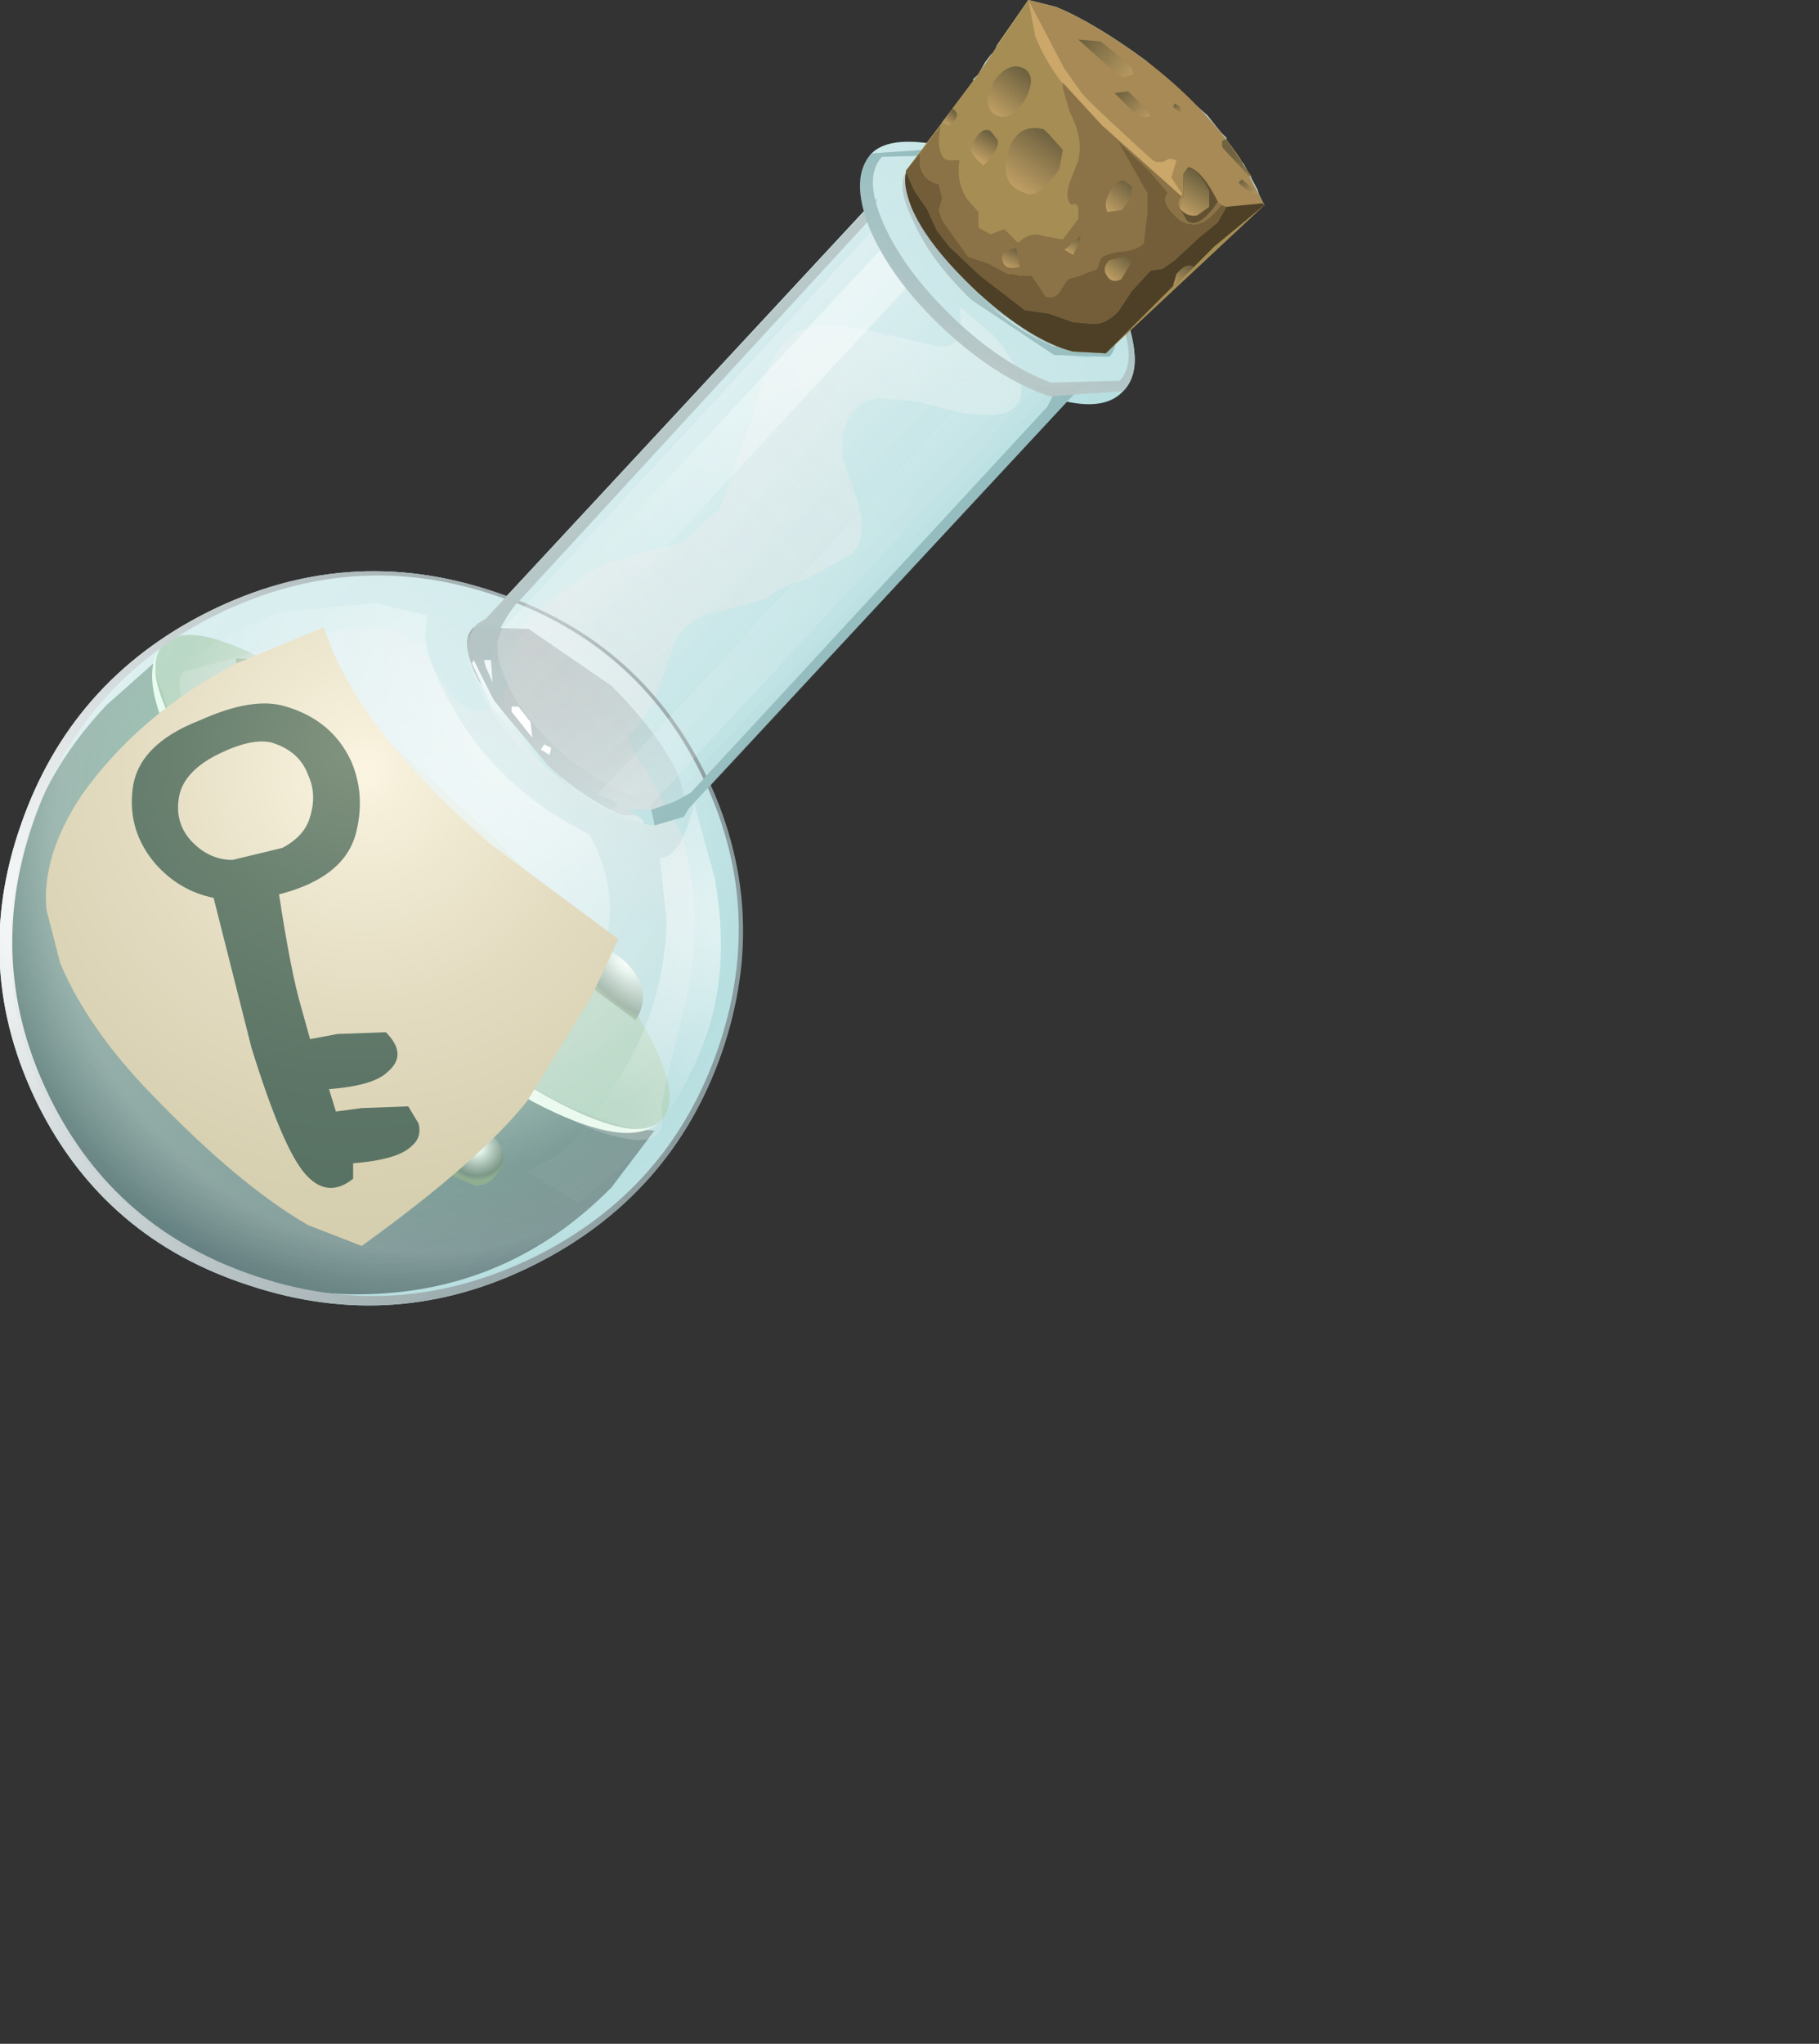 <?xml version="1.0" encoding="UTF-8" standalone="no"?>
<svg xmlns:xlink="http://www.w3.org/1999/xlink" height="59.3px" width="52.8px" xmlns="http://www.w3.org/2000/svg">
  <rect width="100%" height="100%" fill="#333333" stroke="none"/>
  <g transform="matrix(1.0, 0.0, 0.0, 1.0, 0.0, 0.0)">
    <use height="37.9" transform="matrix(1.0, 0.0, 0.0, 1.0, 0.0, 0.0)" width="36.7" xlink:href="#shape0"/>
  </g>
  <defs>
    <g id="shape0" transform="matrix(1.0, 0.0, 0.0, 1.0, 0.0, 0.0)">
      <path d="M25.1 6.1 Q24.8 5.05 25.3 4.45 25.75 4.0 26.9 4.15 L27.3 3.65 27.35 3.55 28.25 2.35 28.25 2.3 28.4 2.15 28.6 1.8 28.75 1.6 28.85 1.5 28.95 1.3 29.85 0.0 30.65 0.2 Q31.75 0.65 33.25 1.75 L35.05 3.35 35.45 3.85 35.6 4.0 35.6 4.05 36.0 4.65 36.1 4.75 36.5 5.5 36.55 5.65 36.7 5.95 35.25 7.15 32.8 9.55 Q33.15 10.8 32.6 11.35 32.1 11.9 30.95 11.65 L20.6 22.8 Q22.35 26.7 20.85 30.7 19.4 34.75 15.5 36.7 11.5 38.7 7.25 37.3 3.05 35.95 1.1 32.05 -0.85 28.1 0.6 23.95 2.05 19.75 6.05 17.75 10.3 15.65 14.7 17.3 L25.1 6.1" fill="url(#gradient0)" fill-rule="evenodd" stroke="none"/>
      <path d="M10.1 27.45 Q12.6 29.85 15.05 31.3 17.45 32.75 19.0 32.8 L17.75 34.45 Q14.8 37.45 10.65 37.55 6.45 37.65 3.45 34.75 0.4 31.85 0.3 27.7 0.2 23.5 3.1 20.45 L4.45 19.25 Q4.8 20.85 6.3 23.05 7.8 25.25 10.1 27.45" fill="url(#gradient1)" fill-rule="evenodd" stroke="none"/>
      <path d="M19.2 32.5 Q18.5 33.25 15.85 31.8 13.2 30.3 10.2 27.45 7.2 24.6 5.6 22.05 4.0 19.45 4.75 18.7 5.5 17.9 8.15 19.4 10.75 20.85 13.75 23.75 16.75 26.6 18.35 29.2 19.95 31.75 19.2 32.5" fill="url(#gradient2)" fill-rule="evenodd" stroke="none"/>
      <path d="M5.6 22.05 Q7.2 24.6 10.2 27.45 13.2 30.3 15.85 31.8 18.4 33.2 19.15 32.55 18.35 33.3 16.15 32.3 13.5 31.1 10.05 27.8 6.55 24.5 5.15 21.85 4.0 19.7 4.65 18.8 4.1 19.6 5.6 22.05" fill="#e6fded" fill-rule="evenodd" stroke="none"/>
      <path d="M10.7 30.55 Q10.35 30.95 9.75 30.95 9.15 30.95 8.75 30.55 8.35 30.15 8.3 29.6 8.3 29.0 8.65 28.6 9.0 28.2 9.6 28.2 10.15 28.2 10.6 28.6 11.0 29.0 11.05 29.6 L10.7 30.55" fill="url(#gradient3)" fill-rule="evenodd" stroke="none"/>
      <path d="M4.7 23.2 Q4.15 23.75 3.55 23.2 L3.3 22.65 Q3.25 22.3 3.5 22.05 4.05 21.5 4.65 22.05 5.2 22.7 4.7 23.2" fill="url(#gradient4)" fill-rule="evenodd" stroke="none"/>
      <path d="M7.75 25.45 Q7.2 26.0 6.6 25.45 6.0 24.85 6.55 24.3 7.05 23.75 7.7 24.3 8.25 24.85 7.75 25.45" fill="url(#gradient5)" fill-rule="evenodd" stroke="none"/>
      <path d="M13.5 28.1 L12.4 28.05 12.1 27.5 12.3 26.95 Q12.55 26.7 12.9 26.7 13.25 26.7 13.45 26.95 14.05 27.45 13.5 28.1" fill="url(#gradient6)" fill-rule="evenodd" stroke="none"/>
      <path d="M5.35 29.1 Q5.0 29.5 4.4 29.5 3.85 29.5 3.45 29.1 3.05 28.7 3.0 28.15 3.0 27.55 3.35 27.15 3.75 26.8 4.3 26.8 4.85 26.8 5.25 27.15 5.7 27.55 5.75 28.15 5.75 28.7 5.35 29.1" fill="url(#gradient7)" fill-rule="evenodd" stroke="none"/>
      <path d="M14.35 34.15 Q14.15 34.4 13.8 34.4 L13.2 34.15 Q12.6 33.55 13.1 32.95 13.7 32.45 14.3 32.95 14.9 33.55 14.35 34.15" fill="url(#gradient8)" fill-rule="evenodd" stroke="none"/>
      <path d="M7.55 20.25 Q6.85 19.55 6.85 19.1 L8.55 19.2 Q9.35 19.95 8.65 21.0 8.25 20.9 7.55 20.25" fill="url(#gradient9)" fill-rule="evenodd" stroke="none"/>
      <path d="M12.95 27.5 L12.35 26.6 13.7 26.65 Q14.3 27.25 13.8 28.05 L12.95 27.5" fill="url(#gradient10)" fill-rule="evenodd" stroke="none"/>
      <path d="M9.5 26.0 Q8.8 25.3 8.65 24.65 L9.7 24.35 Q10.3 24.35 10.7 24.75 L11.15 25.75 10.8 26.85 Q10.2 26.7 9.5 26.0" fill="url(#gradient11)" fill-rule="evenodd" stroke="none"/>
      <path d="M17.3 28.75 L16.5 27.65 Q17.3 27.15 18.15 27.9 19.0 28.75 18.45 29.6 L17.3 28.75" fill="url(#gradient12)" fill-rule="evenodd" stroke="none"/>
      <path d="M27.85 8.9 L28.8 9.7 Q29.7 10.7 29.65 11.4 29.55 12.55 26.65 11.65 L25.5 11.55 Q24.35 11.75 24.45 13.3 L24.9 14.55 Q25.2 15.65 24.7 16.1 L23.4 16.8 Q22.55 17.05 22.3 17.35 L21.05 17.7 Q20.0 17.85 19.6 18.6 L18.95 20.45 18.35 21.25 Q18.0 21.3 18.75 22.35 L19.8 24.2 Q20.5 26.7 19.85 29.3 19.15 32.05 19.2 32.25 19.45 33.55 17.3 32.8 14.8 31.85 11.0 28.25 7.35 24.75 5.9 21.85 4.75 19.45 5.5 19.45 L8.0 18.75 Q10.3 18.05 11.2 18.25 12.05 18.4 12.7 19.55 13.3 20.6 13.85 20.6 14.6 20.65 14.85 19.55 L15.1 18.2 Q16.7 16.6 18.15 16.15 L19.8 15.75 20.9 14.75 21.8 12.2 Q22.25 10.45 22.8 9.9 23.35 9.25 25.05 9.55 L27.25 10.05 Q28.05 10.15 27.85 8.9" fill="url(#gradient13)" fill-rule="evenodd" stroke="none"/>
      <path d="M20.95 30.55 Q19.5 34.7 15.5 36.7 11.5 38.7 7.25 37.3 3.05 35.95 1.1 32.05 -0.85 28.1 0.6 23.95 2.05 19.75 6.05 17.75 10.05 15.75 14.3 17.15 18.5 18.5 20.45 22.4 22.4 26.35 20.95 30.55" fill="url(#gradient14)" fill-rule="evenodd" stroke="none"/>
      <path d="M0.95 23.9 Q-0.45 28.0 1.45 31.85 3.35 35.7 7.5 37.05 11.6 38.4 15.55 36.45 19.45 34.5 20.85 30.4 22.25 26.3 20.35 22.45 18.45 18.6 14.3 17.25 10.2 15.9 6.25 17.85 2.35 19.8 0.95 23.9 M1.1 32.05 Q-0.85 28.1 0.6 23.95 2.05 19.75 6.05 17.75 10.05 15.75 14.3 17.15 18.5 18.5 20.45 22.4 22.4 26.35 20.95 30.55 19.5 34.7 15.5 36.7 11.5 38.7 7.25 37.3 3.05 35.95 1.1 32.05" fill="url(#gradient15)" fill-rule="evenodd" stroke="none"/>
      <path d="M8.2 17.75 L10.9 17.5 12.4 17.85 12.35 18.3 Q12.3 19.0 13.1 20.45 14.45 22.9 17.1 24.2 18.4 26.5 16.9 29.05 L15.2 31.15 Q13.95 32.8 11.8 32.95 7.55 33.2 3.25 25.5 2.0 23.25 3.9 20.75 5.6 18.6 8.2 17.75" fill="url(#gradient16)" fill-rule="evenodd" stroke="none"/>
      <path d="M15.3 34.0 L16.15 33.55 Q17.2 32.7 18.25 30.8 19.3 28.9 19.35 26.7 L19.15 24.9 Q19.8 24.85 20.15 23.3 L20.75 25.5 Q21.2 28.05 20.5 30.05 19.8 32.05 18.25 33.7 L16.8 34.9 15.3 34.0" fill="url(#gradient17)" fill-rule="evenodd" stroke="none"/>
      <path d="M19.65 23.7 L18.05 23.65 Q16.9 23.15 15.65 22.0 L13.9 19.75 Q13.3 18.6 13.75 18.2 L15.35 18.25 17.75 19.9 Q18.95 21.1 19.55 22.2 20.1 23.3 19.65 23.7" fill="url(#gradient18)" fill-rule="evenodd" stroke="none"/>
      <path d="M27.4 9.55 Q25.9 8.15 25.25 6.65 24.65 5.15 25.3 4.45 L27.5 4.3 Q29.05 4.85 30.55 6.3 32.05 7.75 32.65 9.2 33.25 10.7 32.6 11.35 L30.45 11.5 Q28.9 10.95 27.4 9.55 M26.4 4.85 Q25.95 5.3 26.5 6.4 27.0 7.55 28.2 8.7 L30.6 10.3 32.2 10.35 Q32.65 9.85 32.1 8.75 31.55 7.65 30.35 6.45 29.15 5.3 28.0 4.85 26.8 4.35 26.4 4.85" fill="url(#gradient19)" fill-rule="evenodd" stroke="none"/>
      <path d="M25.75 7.45 Q26.3 8.5 27.4 9.55 L29.6 11.1 31.3 11.3 19.95 23.55 19.8 23.8 18.1 23.85 15.6 22.2 Q14.35 21.05 13.85 19.85 13.3 18.7 13.8 18.2 L14.05 18.0 25.4 5.8 Q25.15 6.4 25.75 7.45" fill="url(#gradient20)" fill-rule="evenodd" stroke="none"/>
      <path d="M25.45 6.55 Q25.8 8.0 27.45 9.5 28.95 10.95 30.5 11.3 L20.0 22.65 19.8 22.9 18.25 23.05 Q17.2 22.65 16.1 21.65 15.05 20.65 14.65 19.65 14.2 18.6 14.7 18.1 L14.95 17.9 25.45 6.55" fill="url(#gradient21)" fill-rule="evenodd" stroke="none"/>
      <path d="M16.65 22.95 L15.65 22.1 14.3 20.55 14.35 20.35 15.9 22.2 16.65 22.95" fill="url(#gradient22)" fill-rule="evenodd" stroke="none"/>
      <path d="M25.45 5.75 L25.4 6.2 15.15 17.35 15.0 17.5 Q14.35 18.3 14.25 19.15 L14.05 19.15 Q13.8 18.25 13.7 18.85 L13.75 19.15 13.7 19.25 Q13.55 18.4 13.85 18.1 L14.1 17.95 25.45 5.75" fill="url(#gradient23)" fill-rule="evenodd" stroke="none"/>
      <path d="M30.4 11.8 L30.55 11.5 30.05 11.3 30.15 11.2 31.35 11.25 20.0 23.45 19.85 23.7 19.0 23.95 18.9 23.5 19.6 23.25 20.05 23.0 30.4 11.8" fill="url(#gradient24)" fill-rule="evenodd" stroke="none"/>
      <path d="M25.65 7.15 L26.35 8.3 15.05 20.5 14.85 20.5 14.85 20.65 14.8 20.7 14.6 20.2 14.45 20.1 Q14.35 20.0 14.35 20.35 L13.75 19.15 14.05 19.15 14.1 19.35 14.3 19.8 14.25 19.15 14.4 19.25 25.65 7.15" fill="url(#gradient25)" fill-rule="evenodd" stroke="none"/>
      <path d="M13.75 19.15 L14.35 20.35 14.3 20.55 13.7 19.25 13.75 19.15" fill="url(#gradient26)" fill-rule="evenodd" stroke="none"/>
      <path d="M13.75 19.15 L14.35 20.35 14.3 20.55 13.7 19.25 13.75 19.15" fill="url(#gradient27)" fill-rule="evenodd" stroke="none"/>
      <path d="M14.1 19.35 L14.05 19.15 14.25 19.15 14.3 19.8 14.1 19.35" fill="url(#gradient28)" fill-rule="evenodd" stroke="none"/>
      <path d="M14.1 19.35 L14.05 19.15 14.25 19.15 14.3 19.8 14.1 19.35" fill="url(#gradient29)" fill-rule="evenodd" stroke="none"/>
      <path d="M28.9 10.6 L29.35 10.85 30.0 11.25 30.05 11.3 18.85 23.4 18.9 23.5 18.2 23.5 Q18.85 23.85 18.65 23.9 L17.65 23.5 17.95 23.4 17.85 23.25 17.35 23.05 28.9 10.6" fill="url(#gradient30)" fill-rule="evenodd" stroke="none"/>
      <path d="M30.0 11.25 L29.35 10.85 30.15 11.2 30.05 11.3 30.0 11.25" fill="url(#gradient31)" fill-rule="evenodd" stroke="none"/>
      <path d="M30.0 11.25 L29.35 10.85 30.15 11.2 30.05 11.3 30.0 11.25" fill="url(#gradient32)" fill-rule="evenodd" stroke="none"/>
      <path d="M18.9 23.5 L19.0 23.95 18.65 23.9 Q18.85 23.85 18.2 23.5 L18.9 23.5" fill="url(#gradient33)" fill-rule="evenodd" stroke="none"/>
      <path d="M18.9 23.5 L19.0 23.95 18.65 23.9 Q18.85 23.85 18.2 23.5 L18.9 23.5" fill="url(#gradient34)" fill-rule="evenodd" stroke="none"/>
      <path d="M14.85 20.5 L15.05 20.5 15.4 20.95 15.45 21.4 14.85 20.65 14.85 20.5" fill="#ffffff" fill-rule="evenodd" stroke="none"/>
      <path d="M15.7 21.75 L15.8 21.6 16.0 21.7 15.95 21.9 15.7 21.75" fill="#ffffff" fill-rule="evenodd" stroke="none"/>
      <path d="M32.2 10.35 L30.6 10.3 28.2 8.7 Q27.0 7.55 26.5 6.4 25.95 5.3 26.4 4.85 26.8 4.35 28.0 4.85 29.15 5.3 30.35 6.45 31.55 7.65 32.1 8.75 32.65 9.85 32.2 10.35" fill="url(#gradient35)" fill-rule="evenodd" stroke="none"/>
      <path d="M27.4 9.55 Q25.9 8.15 25.25 6.65 24.65 5.15 25.3 4.45 L27.5 4.3 Q29.05 4.85 30.55 6.3 32.05 7.75 32.65 9.2 33.25 10.7 32.6 11.35 L30.45 11.5 Q28.9 10.95 27.4 9.55 M27.6 4.5 L25.6 4.55 Q25.05 5.15 25.65 6.5 26.25 7.85 27.65 9.2 29.05 10.55 30.5 11.1 L32.5 11.05 Q33.05 10.45 32.45 9.1 31.85 7.7 30.45 6.35 29.05 5.0 27.6 4.5" fill="url(#gradient36)" fill-rule="evenodd" stroke="none"/>
      <path d="M26.5 6.4 Q25.95 5.3 26.4 4.85 26.8 4.35 28.0 4.85 29.15 5.3 30.35 6.45 L30.35 6.5 Q29.2 5.4 28.1 4.95 27.0 4.5 26.55 4.95 26.15 5.35 26.65 6.45 27.15 7.55 28.3 8.6 L30.6 10.15 Q31.7 10.6 32.1 10.15 32.5 9.75 32.05 8.7 L32.1 8.8 Q32.6 9.9 32.2 10.35 L30.6 10.3 28.2 8.7 Q27.0 7.55 26.5 6.4" fill="url(#gradient37)" fill-rule="evenodd" stroke="none"/>
      <path d="M26.5 6.4 Q25.95 5.3 26.4 4.85 26.8 4.35 28.0 4.85 29.15 5.3 30.35 6.45 29.2 5.4 28.15 4.95 27.05 4.5 26.65 4.95 26.25 5.35 26.75 6.45 27.25 7.5 28.35 8.55 29.5 9.6 30.55 10.05 L32.05 10.1 Q32.5 9.65 32.0 8.6 L31.8 8.2 32.1 8.75 Q32.65 9.85 32.2 10.35 L30.6 10.3 28.2 8.7 Q27.0 7.55 26.5 6.4" fill="url(#gradient38)" fill-rule="evenodd" stroke="none"/>
      <path d="M26.4 5.85 L26.3 4.95 28.4 2.15 29.85 0.0 30.65 0.2 Q31.75 0.65 33.25 1.75 34.95 3.05 36.0 4.6 L36.7 5.95 32.1 10.25 31.15 10.2 Q29.95 9.9 28.4 8.5 26.85 7.05 26.4 5.85" fill="#a78a56" fill-rule="evenodd" stroke="none"/>
      <path d="M33.95 4.6 L34.15 4.65 34.0 5.15 34.3 5.6 34.25 6.0 33.2 5.9 Q32.4 5.55 31.15 4.4 29.8 3.25 29.4 2.5 29.1 2.0 28.95 1.3 L29.85 0.0 30.9 2.0 31.4 2.7 Q31.6 2.95 32.75 4.0 L33.4 4.6 33.55 4.7 33.75 4.7 33.95 4.6" fill="#cba769" fill-rule="evenodd" stroke="none"/>
      <path d="M32.85 1.95 L32.9 2.15 32.6 2.25 32.2 1.95 31.3 1.15 31.95 1.2 32.5 1.65 32.85 1.95" fill="url(#gradient39)" fill-rule="evenodd" stroke="none"/>
      <path d="M32.35 2.7 L32.75 2.65 33.1 3.0 33.4 3.35 Q33.15 3.5 32.8 3.15 L32.35 2.7" fill="url(#gradient40)" fill-rule="evenodd" stroke="none"/>
      <path d="M34.1 3.0 L34.25 3.1 34.35 3.35 34.05 3.1 34.1 3.0" fill="url(#gradient41)" fill-rule="evenodd" stroke="none"/>
      <path d="M35.5 4.3 Q35.4 4.05 35.6 4.05 L36.35 5.15 36.25 5.1 35.5 4.3" fill="url(#gradient42)" fill-rule="evenodd" stroke="none"/>
      <path d="M35.95 5.3 L36.05 5.2 36.5 5.6 Q36.3 5.65 35.95 5.3" fill="url(#gradient43)" fill-rule="evenodd" stroke="none"/>
      <path d="M26.4 5.85 L26.3 4.95 28.4 2.15 29.85 0.0 30.05 1.05 Q30.55 2.35 32.0 3.65 L34.35 5.75 34.3 5.3 34.5 4.85 Q34.8 4.9 35.4 5.9 36.05 6.2 36.65 5.9 L36.7 5.95 32.1 10.25 31.15 10.2 Q29.95 9.9 28.4 8.5 26.85 7.05 26.4 5.85" fill="#a58d54" fill-rule="evenodd" stroke="none"/>
      <path d="M29.1 7.55 Q29.15 7.85 29.6 7.75 L29.5 7.2 Q29.0 7.3 29.1 7.55 M30.9 7.25 L31.15 7.4 31.35 7.0 31.35 6.85 30.9 7.25 M32.15 6.15 L32.55 6.1 Q32.9 5.75 32.85 5.4 L32.7 5.3 Q32.5 5.1 32.25 5.5 32.0 5.9 32.15 6.15 M27.35 6.4 L27.25 6.1 27.35 5.75 27.25 5.35 Q26.8 5.25 26.7 4.8 L26.7 4.45 27.3 3.65 27.25 4.05 Q27.25 4.55 27.5 4.65 L27.85 4.65 Q27.75 5.25 28.05 5.75 L28.4 6.15 28.4 6.6 28.75 6.8 29.15 6.65 29.55 7.05 Q29.9 6.7 30.3 6.85 L30.85 6.95 31.3 6.35 31.3 6.05 Q31.25 5.85 31.1 5.95 30.9 5.75 31.05 5.3 L31.3 4.65 Q31.45 4.0 31.05 3.25 L30.85 2.55 30.85 2.4 32.0 3.65 34.3 5.7 Q34.15 5.85 34.25 6.05 L34.45 6.4 Q34.75 6.65 35.25 6.0 L35.35 5.85 35.45 5.95 Q34.95 6.6 34.55 6.5 34.3 6.5 34.0 6.15 33.7 5.8 33.9 5.6 L33.35 4.95 32.45 4.1 33.3 5.6 33.3 6.2 33.2 7.05 Q33.05 7.25 32.55 7.3 32.1 7.35 31.95 7.5 L31.85 7.8 31.35 8.0 31.0 8.1 30.8 8.4 Q30.65 8.7 30.35 8.6 L29.95 8.0 29.6 8.0 29.4 7.95 29.25 7.95 28.7 7.65 28.1 7.45 27.35 6.4" fill="#8b7347" fill-rule="evenodd" stroke="none"/>
      <path d="M34.45 4.9 L34.5 4.85 Q34.9 4.95 35.35 5.85 L35.25 6.0 Q34.75 6.65 34.45 6.4 L34.25 6.05 Q34.45 6.3 34.75 6.25 L35.1 6.0 35.1 5.55 Q34.75 4.85 34.45 4.9" fill="#615031" fill-rule="evenodd" stroke="none"/>
      <path d="M32.65 7.45 L32.2 7.55 Q32.0 7.75 32.1 7.95 32.25 8.25 32.55 8.1 L32.85 7.6 32.65 7.45 M26.7 4.45 L26.7 4.8 Q26.8 5.25 27.25 5.35 L27.35 5.75 27.25 6.1 27.35 6.4 28.1 7.45 28.7 7.65 29.25 7.95 29.4 7.95 29.6 8.0 29.95 8.0 30.35 8.6 Q30.65 8.7 30.8 8.4 L31.0 8.1 31.35 8.0 31.85 7.8 31.95 7.5 Q32.1 7.35 32.55 7.3 33.05 7.25 33.2 7.05 L33.3 6.2 33.3 5.6 32.45 4.1 33.35 4.95 33.9 5.6 Q33.7 5.8 34.0 6.15 34.3 6.5 34.55 6.5 34.95 6.6 35.45 5.95 L35.6 6.0 35.35 6.45 34.8 6.9 34.1 7.55 33.75 7.8 33.4 7.85 32.85 8.45 32.45 9.05 Q32.1 9.4 31.75 9.4 L31.15 9.35 30.45 9.1 29.75 9.0 28.45 8.0 27.55 7.15 27.2 6.7 26.9 6.05 26.55 5.55 26.3 5.0 26.3 4.95 26.7 4.45" fill="#735e39" fill-rule="evenodd" stroke="none"/>
      <path d="M26.45 6.0 Q26.2 5.35 26.3 5.0 L26.55 5.55 26.9 6.05 27.2 6.7 27.55 7.15 28.45 8.0 29.75 9.0 30.45 9.1 31.15 9.35 31.75 9.4 Q32.1 9.4 32.45 9.05 L32.85 8.45 33.4 7.85 33.75 7.8 34.1 7.55 34.8 6.9 35.35 6.45 35.6 6.0 36.65 5.9 36.7 5.95 35.25 7.15 34.65 7.75 Q34.45 7.6 34.15 7.95 L34.05 8.3 32.1 10.25 31.15 10.2 Q29.95 9.9 28.4 8.5 26.9 7.1 26.45 6.0" fill="#4d4027" fill-rule="evenodd" stroke="none"/>
      <path d="M28.85 3.3 Q28.5 3.05 28.85 2.35 29.3 1.75 29.75 2.0 30.1 2.25 29.75 2.9 29.3 3.6 28.85 3.3" fill="url(#gradient44)" fill-rule="evenodd" stroke="none"/>
      <path d="M29.75 5.6 Q29.0 5.35 29.25 4.45 29.5 3.55 30.3 3.75 L30.45 3.9 30.85 4.35 30.75 4.9 Q30.15 5.8 29.75 5.6" fill="url(#gradient45)" fill-rule="evenodd" stroke="none"/>
      <path d="M28.2 4.2 Q28.5 3.65 28.75 3.8 L28.95 4.05 Q29.05 4.3 28.55 4.8 28.1 4.45 28.2 4.2" fill="url(#gradient46)" fill-rule="evenodd" stroke="none"/>
      <path d="M27.65 3.15 Q27.95 3.35 27.55 3.65 L27.35 3.55 27.65 3.15" fill="url(#gradient47)" fill-rule="evenodd" stroke="none"/>
      <path d="M32.15 6.15 Q32.0 5.9 32.25 5.5 32.5 5.1 32.7 5.3 L32.85 5.4 Q32.9 5.75 32.55 6.1 L32.15 6.15" fill="#705c39" fill-rule="evenodd" stroke="none"/>
      <path d="M32.15 6.15 Q32.0 5.9 32.25 5.5 32.5 5.1 32.7 5.3 L32.85 5.4 Q32.9 5.75 32.55 6.1 L32.15 6.15" fill="url(#gradient48)" fill-rule="evenodd" stroke="none"/>
      <path d="M31.35 7.0 L31.15 7.4 30.9 7.25 31.35 6.85 31.35 7.0" fill="#705c39" fill-rule="evenodd" stroke="none"/>
      <path d="M31.35 7.0 L31.15 7.4 30.9 7.25 31.35 6.85 31.35 7.0" fill="url(#gradient49)" fill-rule="evenodd" stroke="none"/>
      <path d="M29.5 7.2 L29.6 7.75 Q29.15 7.85 29.1 7.55 29.0 7.3 29.5 7.2" fill="#705c39" fill-rule="evenodd" stroke="none"/>
      <path d="M29.5 7.2 L29.6 7.75 Q29.15 7.85 29.1 7.55 29.0 7.3 29.5 7.2" fill="url(#gradient50)" fill-rule="evenodd" stroke="none"/>
      <path d="M32.65 7.45 L32.85 7.6 32.55 8.1 Q32.25 8.25 32.1 7.95 32.0 7.75 32.2 7.55 L32.65 7.45" fill="#615031" fill-rule="evenodd" stroke="none"/>
      <path d="M32.65 7.45 L32.85 7.6 32.55 8.1 Q32.25 8.25 32.1 7.95 32.0 7.75 32.2 7.55 L32.65 7.45" fill="url(#gradient51)" fill-rule="evenodd" stroke="none"/>
      <path d="M34.15 7.95 Q34.45 7.6 34.65 7.75 L34.05 8.3 34.15 7.95" fill="#4d4027" fill-rule="evenodd" stroke="none"/>
      <path d="M34.15 7.95 Q34.45 7.6 34.65 7.75 L34.05 8.3 34.15 7.95" fill="url(#gradient52)" fill-rule="evenodd" stroke="none"/>
      <path d="M34.3 5.7 L34.35 5.75 34.35 5.05 34.45 4.9 Q34.75 4.85 35.1 5.55 L35.1 6.0 34.75 6.25 Q34.45 6.3 34.25 6.05 L34.3 5.7" fill="#615031" fill-rule="evenodd" stroke="none"/>
      <path d="M34.3 5.7 L34.35 5.75 34.35 5.05 34.45 4.9 Q34.75 4.85 35.1 5.55 L35.1 6.0 34.75 6.25 Q34.45 6.3 34.25 6.05 L34.3 5.7" fill="url(#gradient53)" fill-rule="evenodd" stroke="none"/>
      <path d="M9.4 18.2 Q10.35 21.15 14.25 24.5 L17.95 27.25 17.15 28.95 15.3 31.95 Q13.9 33.7 10.5 36.15 L8.95 35.55 Q6.95 34.4 4.4 31.75 2.55 29.85 1.75 27.95 L1.35 26.4 Q1.2 24.85 2.35 23.1 4.0 20.75 6.85 19.25 L9.4 18.2" fill="url(#gradient54)" fill-rule="evenodd" stroke="none"/>
      <path d="M8.3 20.5 Q9.65 20.9 10.2 22.1 10.6 23.05 10.35 24.1 10.05 25.45 8.1 25.95 8.45 28.25 8.75 29.25 L9.0 30.15 9.8 30.0 11.2 29.95 Q11.85 30.6 11.25 31.1 10.85 31.5 9.55 31.6 L9.75 32.25 10.5 32.15 11.85 32.1 12.15 32.6 Q12.25 33.0 11.95 33.25 11.55 33.65 10.25 33.75 L10.25 34.2 Q9.5 34.8 8.85 34.05 8.2 33.3 7.3 30.4 L6.2 26.05 Q5.2 25.85 4.5 25.05 3.7 24.1 3.85 22.9 4.0 21.6 5.8 20.9 7.35 20.2 8.3 20.5 M8.95 22.5 Q8.7 21.8 7.9 21.55 7.35 21.4 6.4 21.85 5.35 22.35 5.2 23.1 5.05 23.9 5.6 24.45 6.1 24.95 6.75 24.95 L8.2 24.6 Q8.85 24.25 9.0 23.7 9.2 23.05 8.95 22.5" fill="url(#gradient55)" fill-rule="evenodd" stroke="none"/>
    </g>
    <linearGradient gradientTransform="matrix(0.01, 0.009, 0.009, -0.01, 18.6, 18.6)" gradientUnits="userSpaceOnUse" id="gradient0" spreadMethod="pad" x1="-819.2" x2="819.2">
      <stop offset="0.0" stop-color="#d9eeef"/>
      <stop offset="1.0" stop-color="#abd9db"/>
    </linearGradient>
    <radialGradient cx="0" cy="0" gradientTransform="matrix(-0.005, 0.016, 0.016, 0.005, 10.9, 23.55)" gradientUnits="userSpaceOnUse" id="gradient1" r="819.2" spreadMethod="pad">
      <stop offset="0.0" stop-color="#b8eec8" stop-opacity="0.667"/>
      <stop offset="0.988" stop-color="#516c6c" stop-opacity="0.847"/>
    </radialGradient>
    <radialGradient cx="0" cy="0" gradientTransform="matrix(-0.004, 0.012, 0.012, 0.004, 12.4, 21.8)" gradientUnits="userSpaceOnUse" id="gradient2" r="819.2" spreadMethod="pad">
      <stop offset="0.0" stop-color="#c3d7c1" stop-opacity="0.667"/>
      <stop offset="0.988" stop-color="#a3ccb0" stop-opacity="0.847"/>
    </radialGradient>
    <radialGradient cx="0" cy="0" gradientTransform="matrix(-0.001, 0.002, 0.002, 0.001, 9.85, 29.15)" gradientUnits="userSpaceOnUse" id="gradient3" r="819.2" spreadMethod="pad">
      <stop offset="0.0" stop-color="#ffffff"/>
      <stop offset="0.165" stop-color="#e2f4ec"/>
      <stop offset="0.859" stop-color="#6f8d79" stop-opacity="0.847"/>
      <stop offset="1.0" stop-color="#87a986" stop-opacity="0.847"/>
    </radialGradient>
    <radialGradient cx="0" cy="0" gradientTransform="matrix(-6.0E-4, 0.001, 0.001, 6.0E-4, 4.2, 22.4)" gradientUnits="userSpaceOnUse" id="gradient4" r="819.2" spreadMethod="pad">
      <stop offset="0.0" stop-color="#ffffff"/>
      <stop offset="0.165" stop-color="#e2f4ec"/>
      <stop offset="0.859" stop-color="#6f8d79" stop-opacity="0.847"/>
      <stop offset="1.0" stop-color="#87a986" stop-opacity="0.847"/>
    </radialGradient>
    <radialGradient cx="0" cy="0" gradientTransform="matrix(-6.0E-4, 0.001, 0.001, 6.0E-4, 7.25, 24.6)" gradientUnits="userSpaceOnUse" id="gradient5" r="819.2" spreadMethod="pad">
      <stop offset="0.0" stop-color="#ffffff"/>
      <stop offset="0.165" stop-color="#e2f4ec"/>
      <stop offset="0.859" stop-color="#6f8d79" stop-opacity="0.847"/>
      <stop offset="1.0" stop-color="#87a986" stop-opacity="0.847"/>
    </radialGradient>
    <radialGradient cx="0" cy="0" gradientTransform="matrix(-6.0E-4, 0.001, 0.001, 6.0E-4, 13.0, 27.25)" gradientUnits="userSpaceOnUse" id="gradient6" r="819.2" spreadMethod="pad">
      <stop offset="0.0" stop-color="#ffffff"/>
      <stop offset="0.165" stop-color="#e2f4ec"/>
      <stop offset="0.859" stop-color="#6f8d79" stop-opacity="0.847"/>
      <stop offset="1.0" stop-color="#87a986" stop-opacity="0.847"/>
    </radialGradient>
    <radialGradient cx="0" cy="0" gradientTransform="matrix(-0.001, 0.002, 0.002, 0.001, 4.5, 27.7)" gradientUnits="userSpaceOnUse" id="gradient7" r="819.2" spreadMethod="pad">
      <stop offset="0.0" stop-color="#ffffff"/>
      <stop offset="0.165" stop-color="#e2f4ec"/>
      <stop offset="0.859" stop-color="#6f8d79" stop-opacity="0.847"/>
      <stop offset="1.0" stop-color="#87a986" stop-opacity="0.847"/>
    </radialGradient>
    <radialGradient cx="0" cy="0" gradientTransform="matrix(-6.0E-4, 0.001, 0.001, 6.0E-4, 13.85, 33.3)" gradientUnits="userSpaceOnUse" id="gradient8" r="819.2" spreadMethod="pad">
      <stop offset="0.0" stop-color="#ffffff"/>
      <stop offset="0.165" stop-color="#e2f4ec"/>
      <stop offset="0.859" stop-color="#6f8d79" stop-opacity="0.847"/>
      <stop offset="1.0" stop-color="#87a986" stop-opacity="0.847"/>
    </radialGradient>
    <radialGradient cx="0" cy="0" gradientTransform="matrix(-0.001, 0.001, 0.002, 0.002, 8.55, 19.25)" gradientUnits="userSpaceOnUse" id="gradient9" r="819.2" spreadMethod="pad">
      <stop offset="0.0" stop-color="#ffffff"/>
      <stop offset="0.165" stop-color="#e2f4ec"/>
      <stop offset="0.859" stop-color="#6f8d79" stop-opacity="0.847"/>
      <stop offset="1.0" stop-color="#87a986" stop-opacity="0.847"/>
    </radialGradient>
    <radialGradient cx="0" cy="0" gradientTransform="matrix(-0.001, 9.0E-4, 0.002, 0.002, 13.7, 26.7)" gradientUnits="userSpaceOnUse" id="gradient10" r="819.2" spreadMethod="pad">
      <stop offset="0.0" stop-color="#ffffff"/>
      <stop offset="0.165" stop-color="#e2f4ec"/>
      <stop offset="0.859" stop-color="#6f8d79" stop-opacity="0.847"/>
      <stop offset="1.0" stop-color="#87a986" stop-opacity="0.847"/>
    </radialGradient>
    <radialGradient cx="0" cy="0" gradientTransform="matrix(-0.002, 0.001, 0.002, 0.003, 10.7, 24.85)" gradientUnits="userSpaceOnUse" id="gradient11" r="819.2" spreadMethod="pad">
      <stop offset="0.0" stop-color="#ffffff"/>
      <stop offset="0.165" stop-color="#e2f4ec"/>
      <stop offset="0.859" stop-color="#6f8d79" stop-opacity="0.847"/>
      <stop offset="1.0" stop-color="#87a986" stop-opacity="0.847"/>
    </radialGradient>
    <radialGradient cx="0" cy="0" gradientTransform="matrix(-0.001, 0.001, 0.002, 0.002, 18.15, 27.95)" gradientUnits="userSpaceOnUse" id="gradient12" r="819.2" spreadMethod="pad">
      <stop offset="0.0" stop-color="#ffffff"/>
      <stop offset="0.165" stop-color="#e2f4ec"/>
      <stop offset="0.859" stop-color="#6f8d79" stop-opacity="0.847"/>
      <stop offset="1.0" stop-color="#87a986" stop-opacity="0.847"/>
    </radialGradient>
    <radialGradient cx="0" cy="0" gradientTransform="matrix(-0.016, 0.016, 0.032, 0.031, 27.3, 9.7)" gradientUnits="userSpaceOnUse" id="gradient13" r="819.2" spreadMethod="pad">
      <stop offset="0.0" stop-color="#ffffff" stop-opacity="0.259"/>
      <stop offset="0.165" stop-color="#ebebeb" stop-opacity="0.369"/>
      <stop offset="0.859" stop-color="#e0e0e0" stop-opacity="0.459"/>
      <stop offset="1.0" stop-color="#ededed" stop-opacity="0.227"/>
    </radialGradient>
    <radialGradient cx="0" cy="0" gradientTransform="matrix(-0.009, 0.014, 0.013, 0.009, 12.75, 24.5)" gradientUnits="userSpaceOnUse" id="gradient14" r="819.2" spreadMethod="pad">
      <stop offset="0.0" stop-color="#ffffff" stop-opacity="0.478"/>
      <stop offset="0.71" stop-color="#ffffff" stop-opacity="0.082"/>
      <stop offset="0.867" stop-color="#ffffff" stop-opacity="0.2"/>
      <stop offset="1.0" stop-color="#ffffff" stop-opacity="0.027"/>
    </radialGradient>
    <radialGradient cx="0" cy="0" gradientTransform="matrix(0.023, 6.0E-4, 6.0E-4, -0.023, 1.95, 26.45)" gradientUnits="userSpaceOnUse" id="gradient15" r="819.2" spreadMethod="pad">
      <stop offset="0.0" stop-color="#ffffff" stop-opacity="0.949"/>
      <stop offset="1.0" stop-color="#8a9b9e"/>
    </radialGradient>
    <radialGradient cx="0" cy="0" gradientTransform="matrix(-0.006, 0.01, 0.011, 0.007, 15.5, 21.35)" gradientUnits="userSpaceOnUse" id="gradient16" r="819.2" spreadMethod="pad">
      <stop offset="0.0" stop-color="#ffffff" stop-opacity="0.588"/>
      <stop offset="1.0" stop-color="#ffffff" stop-opacity="0.0"/>
    </radialGradient>
    <radialGradient cx="0" cy="0" gradientTransform="matrix(-0.004, 0.007, 0.007, 0.004, 21.65, 26.65)" gradientUnits="userSpaceOnUse" id="gradient17" r="819.2" spreadMethod="pad">
      <stop offset="0.0" stop-color="#ffffff" stop-opacity="0.62"/>
      <stop offset="1.0" stop-color="#ffffff" stop-opacity="0.027"/>
    </radialGradient>
    <linearGradient gradientTransform="matrix(0.003, 0.004, 0.004, -0.003, 16.8, 21.1)" gradientUnits="userSpaceOnUse" id="gradient18" spreadMethod="pad" x1="-819.2" x2="819.2">
      <stop offset="0.0" stop-color="#000000" stop-opacity="0.247"/>
      <stop offset="1.0" stop-color="#000000" stop-opacity="0.027"/>
    </linearGradient>
    <linearGradient gradientTransform="matrix(0.001, -0.003, -0.003, -0.001, 28.95, 7.9)" gradientUnits="userSpaceOnUse" id="gradient19" spreadMethod="pad" x1="-819.2" x2="819.2">
      <stop offset="0.0" stop-color="#ffffff" stop-opacity="0.22"/>
      <stop offset="1.0" stop-color="#ffffff" stop-opacity="0.027"/>
    </linearGradient>
    <linearGradient gradientTransform="matrix(0.004, 0.004, 0.007, -0.007, 22.05, 15.4)" gradientUnits="userSpaceOnUse" id="gradient20" spreadMethod="pad" x1="-819.2" x2="819.2">
      <stop offset="0.0" stop-color="#ffffff" stop-opacity="0.22"/>
      <stop offset="1.0" stop-color="#ffffff" stop-opacity="0.027"/>
    </linearGradient>
    <linearGradient gradientTransform="matrix(0.003, 0.003, 0.006, -0.006, 22.1, 15.3)" gradientUnits="userSpaceOnUse" id="gradient21" spreadMethod="pad" x1="-819.2" x2="819.2">
      <stop offset="0.0" stop-color="#ffffff" stop-opacity="0.22"/>
      <stop offset="1.0" stop-color="#ffffff" stop-opacity="0.027"/>
    </linearGradient>
    <linearGradient gradientTransform="matrix(0.004, 0.003, 0.007, -0.007, 15.8, 22.0)" gradientUnits="userSpaceOnUse" id="gradient22" spreadMethod="pad" x1="-819.2" x2="819.2">
      <stop offset="0.0" stop-color="#ffffff" stop-opacity="0.949"/>
      <stop offset="1.0" stop-color="#abd9db"/>
    </linearGradient>
    <linearGradient gradientTransform="matrix(0.004, 0.004, 0.008, -0.008, 22.7, 15.45)" gradientUnits="userSpaceOnUse" id="gradient23" spreadMethod="pad" x1="-819.2" x2="819.2">
      <stop offset="0.0" stop-color="#b7c6c7" stop-opacity="0.949"/>
      <stop offset="1.0" stop-color="#95bdbf"/>
    </linearGradient>
    <linearGradient gradientTransform="matrix(0.004, 0.003, 0.003, -0.004, 21.95, 14.75)" gradientUnits="userSpaceOnUse" id="gradient24" spreadMethod="pad" x1="-819.2" x2="819.2">
      <stop offset="0.0" stop-color="#b7c6c7" stop-opacity="0.949"/>
      <stop offset="1.0" stop-color="#95bdbf"/>
    </linearGradient>
    <linearGradient gradientTransform="matrix(-0.003, 0.004, 0.007, 0.007, 20.6, 13.35)" gradientUnits="userSpaceOnUse" id="gradient25" spreadMethod="pad" x1="-819.2" x2="819.2">
      <stop offset="0.0" stop-color="#ffffff" stop-opacity="0.42"/>
      <stop offset="1.0" stop-color="#ffffff" stop-opacity="0.027"/>
    </linearGradient>
    <linearGradient gradientTransform="matrix(0.004, 0.003, 0.007, -0.007, 16.0, 21.75)" gradientUnits="userSpaceOnUse" id="gradient26" spreadMethod="pad" x1="-819.2" x2="819.2">
      <stop offset="0.0" stop-color="#ffffff" stop-opacity="0.949"/>
      <stop offset="1.0" stop-color="#abd9db"/>
    </linearGradient>
    <linearGradient gradientTransform="matrix(-0.001, 0.002, 0.003, 0.003, 16.65, 17.1)" gradientUnits="userSpaceOnUse" id="gradient27" spreadMethod="pad" x1="-819.2" x2="819.2">
      <stop offset="0.0" stop-color="#ffffff" stop-opacity="0.42"/>
      <stop offset="1.0" stop-color="#ffffff" stop-opacity="0.027"/>
    </linearGradient>
    <linearGradient gradientTransform="matrix(0.004, 0.003, 0.007, -0.007, 16.3, 21.45)" gradientUnits="userSpaceOnUse" id="gradient28" spreadMethod="pad" x1="-819.2" x2="819.2">
      <stop offset="0.0" stop-color="#ffffff" stop-opacity="0.949"/>
      <stop offset="1.0" stop-color="#abd9db"/>
    </linearGradient>
    <linearGradient gradientTransform="matrix(-0.001, 0.002, 0.003, 0.003, 16.6, 16.95)" gradientUnits="userSpaceOnUse" id="gradient29" spreadMethod="pad" x1="-819.2" x2="819.2">
      <stop offset="0.0" stop-color="#ffffff" stop-opacity="0.42"/>
      <stop offset="1.0" stop-color="#ffffff" stop-opacity="0.027"/>
    </linearGradient>
    <linearGradient gradientTransform="matrix(0.003, -0.004, 0.007, 0.006, 24.3, 16.75)" gradientUnits="userSpaceOnUse" id="gradient30" spreadMethod="pad" x1="-819.2" x2="819.2">
      <stop offset="0.0" stop-color="#ffffff" stop-opacity="0.137"/>
      <stop offset="1.0" stop-color="#ffffff" stop-opacity="0.027"/>
    </linearGradient>
    <linearGradient gradientTransform="matrix(0.004, 0.004, 0.007, -0.008, 27.85, 9.2)" gradientUnits="userSpaceOnUse" id="gradient31" spreadMethod="pad" x1="-819.2" x2="819.2">
      <stop offset="0.0" stop-color="#ffffff"/>
      <stop offset="1.0" stop-color="#abd9db"/>
    </linearGradient>
    <linearGradient gradientTransform="matrix(0.001, -0.002, 0.003, 0.003, 27.4, 13.55)" gradientUnits="userSpaceOnUse" id="gradient32" spreadMethod="pad" x1="-819.2" x2="819.2">
      <stop offset="0.0" stop-color="#ffffff" stop-opacity="0.137"/>
      <stop offset="1.0" stop-color="#ffffff" stop-opacity="0.027"/>
    </linearGradient>
    <linearGradient gradientTransform="matrix(0.004, 0.004, 0.007, -0.008, 16.45, 21.5)" gradientUnits="userSpaceOnUse" id="gradient33" spreadMethod="pad" x1="-819.2" x2="819.2">
      <stop offset="0.0" stop-color="#ffffff"/>
      <stop offset="1.0" stop-color="#abd9db"/>
    </linearGradient>
    <linearGradient gradientTransform="matrix(0.001, -0.002, 0.003, 0.003, 21.05, 21.15)" gradientUnits="userSpaceOnUse" id="gradient34" spreadMethod="pad" x1="-819.2" x2="819.2">
      <stop offset="0.0" stop-color="#ffffff" stop-opacity="0.137"/>
      <stop offset="1.0" stop-color="#ffffff" stop-opacity="0.027"/>
    </linearGradient>
    <linearGradient gradientTransform="matrix(0.004, 0.003, 0.006, -0.007, 29.3, 7.6)" gradientUnits="userSpaceOnUse" id="gradient35" spreadMethod="pad" x1="-819.2" x2="819.2">
      <stop offset="0.0" stop-color="#000000" stop-opacity="0.086"/>
      <stop offset="1.0" stop-color="#bcd9db" stop-opacity="0.42"/>
    </linearGradient>
    <linearGradient gradientTransform="matrix(0.001, -0.003, -0.003, -0.001, 28.95, 7.9)" gradientUnits="userSpaceOnUse" id="gradient36" spreadMethod="pad" x1="-819.2" x2="819.2">
      <stop offset="0.0" stop-color="#b7c6c7" stop-opacity="0.949"/>
      <stop offset="1.0" stop-color="#95bdbf"/>
    </linearGradient>
    <linearGradient gradientTransform="matrix(0.002, 0.004, 0.004, -0.002, 29.3, 7.6)" gradientUnits="userSpaceOnUse" id="gradient37" spreadMethod="pad" x1="-819.2" x2="819.2">
      <stop offset="0.0" stop-color="#ffffff" stop-opacity="0.949"/>
      <stop offset="1.0" stop-color="#abd9db"/>
    </linearGradient>
    <linearGradient gradientTransform="matrix(0.004, 0.003, 0.006, -0.007, 29.3, 7.6)" gradientUnits="userSpaceOnUse" id="gradient38" spreadMethod="pad" x1="-819.2" x2="819.2">
      <stop offset="0.0" stop-color="#b7c6c7" stop-opacity="0.949"/>
      <stop offset="1.0" stop-color="#95bdbf"/>
    </linearGradient>
    <linearGradient gradientTransform="matrix(-9.0E-4, -8.0E-4, -8.0E-4, 9.0E-4, 32.25, 1.75)" gradientUnits="userSpaceOnUse" id="gradient39" spreadMethod="pad" x1="-819.2" x2="819.2">
      <stop offset="0.0" stop-color="#c1a064"/>
      <stop offset="1.0" stop-color="#706341"/>
    </linearGradient>
    <linearGradient gradientTransform="matrix(-6.0E-4, -5.0E-4, -6.0E-4, 6.0E-4, 32.95, 3.1)" gradientUnits="userSpaceOnUse" id="gradient40" spreadMethod="pad" x1="-819.2" x2="819.2">
      <stop offset="0.0" stop-color="#c1a064"/>
      <stop offset="1.0" stop-color="#706341"/>
    </linearGradient>
    <linearGradient gradientTransform="matrix(-2.0E-4, -2.0E-4, -2.0E-4, 2.0E-4, 34.25, 3.2)" gradientUnits="userSpaceOnUse" id="gradient41" spreadMethod="pad" x1="-819.2" x2="819.2">
      <stop offset="0.0" stop-color="#c1a064"/>
      <stop offset="1.0" stop-color="#706341"/>
    </linearGradient>
    <linearGradient gradientTransform="matrix(-0.001, -0.001, -0.001, 0.001, 36.7, 5.25)" gradientUnits="userSpaceOnUse" id="gradient42" spreadMethod="pad" x1="-819.2" x2="819.2">
      <stop offset="0.0" stop-color="#c1a064"/>
      <stop offset="1.0" stop-color="#706341"/>
    </linearGradient>
    <linearGradient gradientTransform="matrix(-3.0E-4, -3.0E-4, -3.0E-4, 3.0E-4, 36.25, 5.5)" gradientUnits="userSpaceOnUse" id="gradient43" spreadMethod="pad" x1="-819.2" x2="819.2">
      <stop offset="0.0" stop-color="#c1a064"/>
      <stop offset="1.0" stop-color="#706341"/>
    </linearGradient>
    <linearGradient gradientTransform="matrix(5.0E-4, -8.0E-4, -8.0E-4, -6.0E-4, 29.25, 2.7)" gradientUnits="userSpaceOnUse" id="gradient44" spreadMethod="pad" x1="-819.2" x2="819.2">
      <stop offset="0.0" stop-color="#c1a064"/>
      <stop offset="1.0" stop-color="#706341"/>
    </linearGradient>
    <linearGradient gradientTransform="matrix(7.0E-4, -9.0E-4, -0.001, -7.0E-4, 29.95, 4.7)" gradientUnits="userSpaceOnUse" id="gradient45" spreadMethod="pad" x1="-819.2" x2="819.2">
      <stop offset="0.0" stop-color="#c1a064"/>
      <stop offset="1.0" stop-color="#706341"/>
    </linearGradient>
    <linearGradient gradientTransform="matrix(3.0E-4, -4.0E-4, -5.0E-4, -3.0E-4, 28.55, 4.25)" gradientUnits="userSpaceOnUse" id="gradient46" spreadMethod="pad" x1="-819.2" x2="819.2">
      <stop offset="0.0" stop-color="#c1a064"/>
      <stop offset="1.0" stop-color="#706341"/>
    </linearGradient>
    <linearGradient gradientTransform="matrix(2.0E-4, -2.0E-4, -3.0E-4, -2.0E-4, 27.6, 3.45)" gradientUnits="userSpaceOnUse" id="gradient47" spreadMethod="pad" x1="-819.2" x2="819.2">
      <stop offset="0.0" stop-color="#c1a064"/>
      <stop offset="1.0" stop-color="#706341"/>
    </linearGradient>
    <linearGradient gradientTransform="matrix(4.0E-4, -5.0E-4, -5.0E-4, -4.0E-4, 32.45, 5.75)" gradientUnits="userSpaceOnUse" id="gradient48" spreadMethod="pad" x1="-819.2" x2="819.2">
      <stop offset="0.0" stop-color="#c1a064"/>
      <stop offset="1.0" stop-color="#706341"/>
    </linearGradient>
    <linearGradient gradientTransform="matrix(2.0E-4, -3.0E-4, -3.0E-4, -2.0E-4, 31.2, 7.15)" gradientUnits="userSpaceOnUse" id="gradient49" spreadMethod="pad" x1="-819.2" x2="819.2">
      <stop offset="0.0" stop-color="#c1a064"/>
      <stop offset="1.0" stop-color="#706341"/>
    </linearGradient>
    <linearGradient gradientTransform="matrix(2.0E-4, -3.0E-4, -4.0E-4, -2.0E-4, 29.35, 7.5)" gradientUnits="userSpaceOnUse" id="gradient50" spreadMethod="pad" x1="-819.2" x2="819.2">
      <stop offset="0.0" stop-color="#c1a064"/>
      <stop offset="1.0" stop-color="#706341"/>
    </linearGradient>
    <linearGradient gradientTransform="matrix(3.0E-4, -4.0E-4, -4.0E-4, -3.0E-4, 32.4, 7.75)" gradientUnits="userSpaceOnUse" id="gradient51" spreadMethod="pad" x1="-819.2" x2="819.2">
      <stop offset="0.0" stop-color="#c1a064"/>
      <stop offset="1.0" stop-color="#706341"/>
    </linearGradient>
    <linearGradient gradientTransform="matrix(3.0E-4, -4.0E-4, -4.0E-4, -3.0E-4, 34.25, 8.05)" gradientUnits="userSpaceOnUse" id="gradient52" spreadMethod="pad" x1="-819.2" x2="819.2">
      <stop offset="0.0" stop-color="#c1a064"/>
      <stop offset="1.0" stop-color="#706341"/>
    </linearGradient>
    <linearGradient gradientTransform="matrix(4.0E-4, -6.0E-4, -6.0E-4, -4.0E-4, 34.6, 5.7)" gradientUnits="userSpaceOnUse" id="gradient53" spreadMethod="pad" x1="-819.2" x2="819.2">
      <stop offset="0.0" stop-color="#c1a064"/>
      <stop offset="1.0" stop-color="#706341"/>
    </linearGradient>
    <radialGradient cx="0" cy="0" gradientTransform="matrix(-0.009, 0.017, 0.017, 0.009, 10.6, 22.35)" gradientUnits="userSpaceOnUse" id="gradient54" r="819.2" spreadMethod="pad">
      <stop offset="0.0" stop-color="#fbf5e2"/>
      <stop offset="0.071" stop-color="#f6f0db"/>
      <stop offset="0.431" stop-color="#e3dcc1"/>
      <stop offset="0.749" stop-color="#d7d0b1"/>
      <stop offset="1.0" stop-color="#d3ccac"/>
    </radialGradient>
    <radialGradient cx="0" cy="0" gradientTransform="matrix(-0.003, 0.016, 0.016, 0.003, 10.25, 21.65)" gradientUnits="userSpaceOnUse" id="gradient55" r="819.2" spreadMethod="pad">
      <stop offset="0.0" stop-color="#80937e"/>
      <stop offset="0.38" stop-color="#6a8170"/>
      <stop offset="0.729" stop-color="#5c7566"/>
      <stop offset="1.0" stop-color="#577163"/>
    </radialGradient>
  </defs>
</svg>
